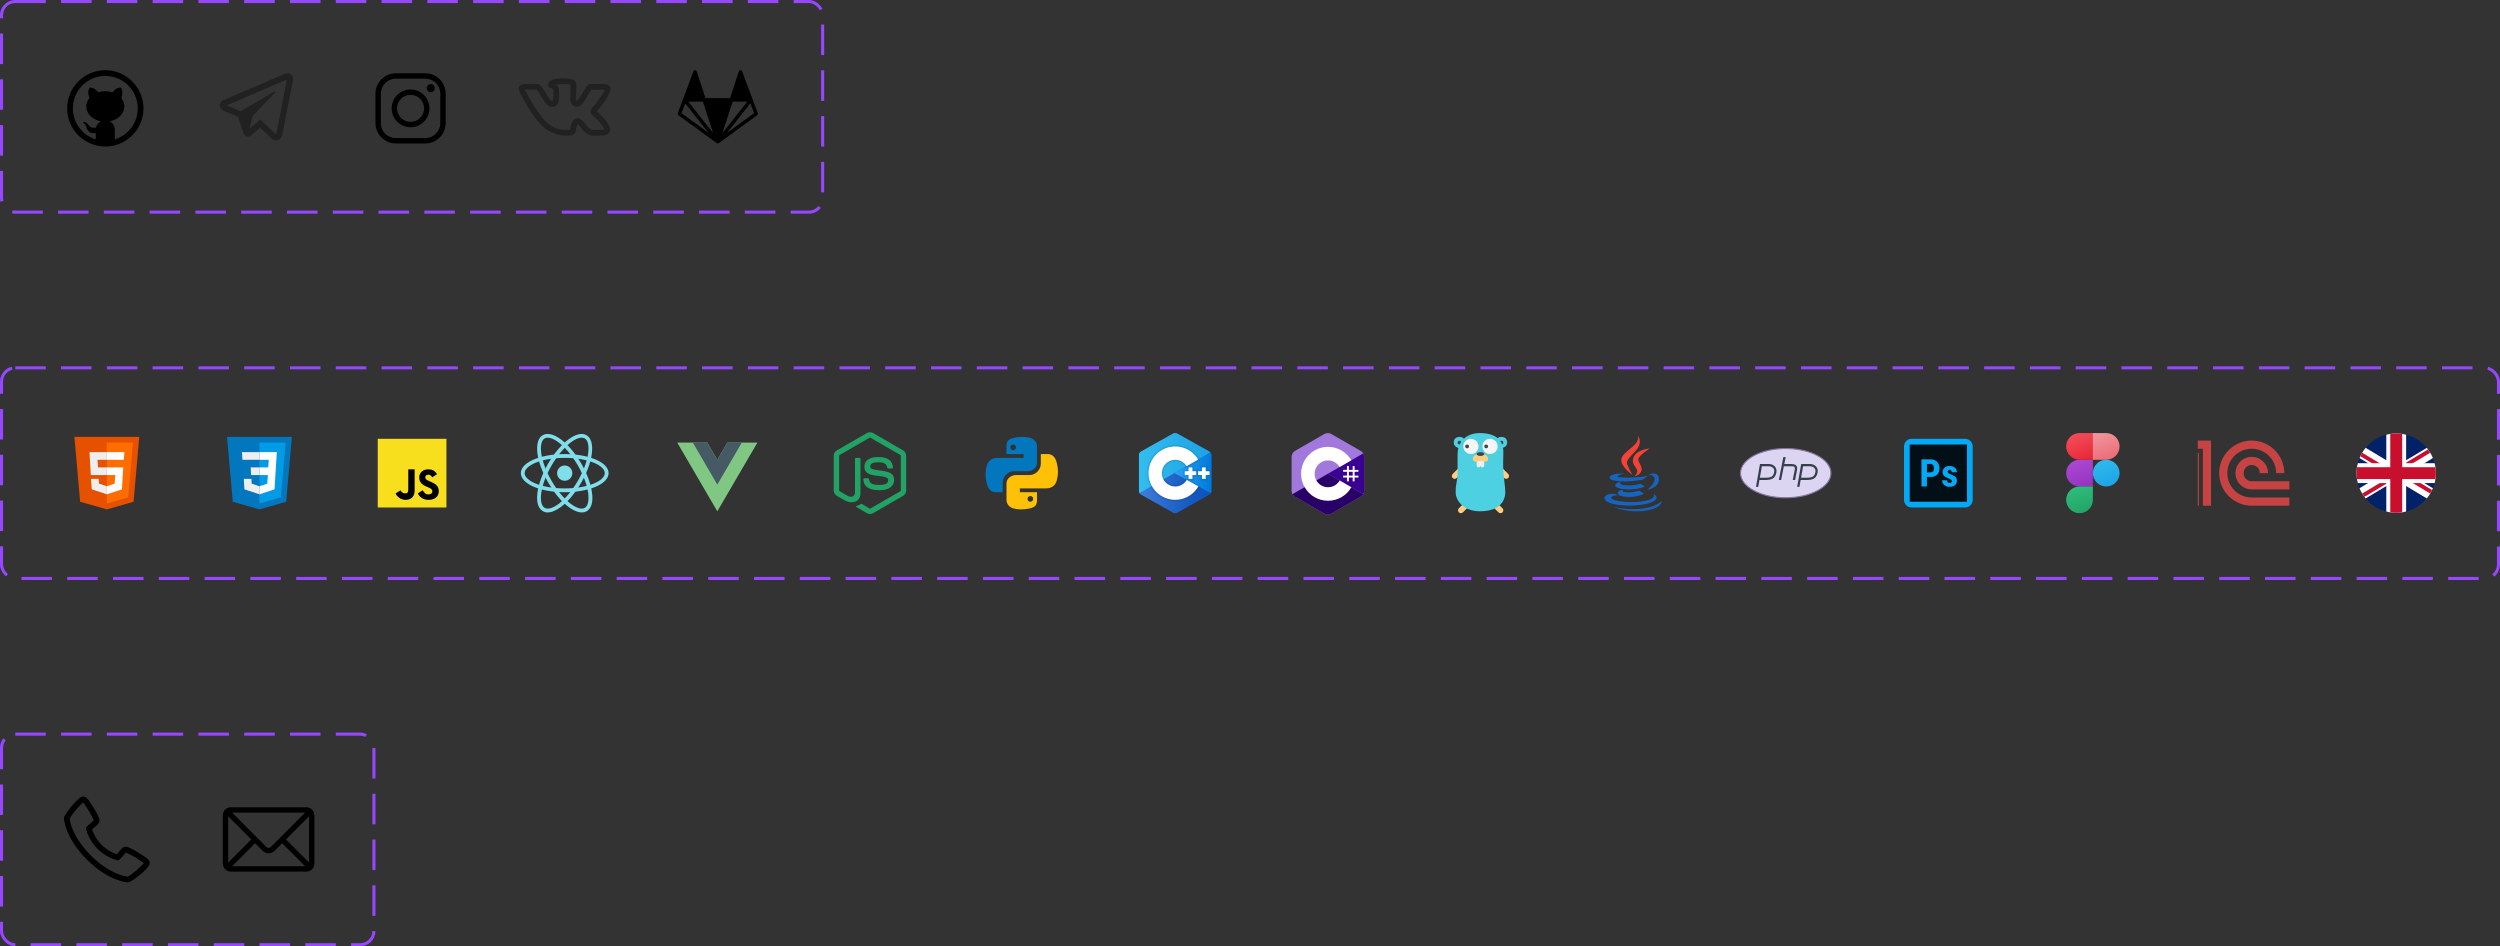 <svg width="819" height="310" viewBox="0 0 819 310" fill="none" xmlns="http://www.w3.org/2000/svg">
<rect x="0" y="0" width="819" height="310" fill="#333333" stroke="none"/>
<rect x="0.5" y="0.5" width="269" height="69" rx="4.5" stroke="#9747FF" stroke-dasharray="10 5"/>
<path d="M94.154 23.984C93.829 23.999 93.526 24.093 93.26 24.201C93.01 24.302 92.056 24.711 90.553 25.355C89.048 26.001 87.056 26.856 84.932 27.77C80.682 29.597 75.904 31.654 73.457 32.707C73.365 32.747 73.044 32.849 72.703 33.115C72.362 33.381 72 33.933 72 34.547C72 35.042 72.236 35.534 72.533 35.828C72.83 36.122 73.145 36.267 73.414 36.377C74.391 36.776 77.422 38.016 77.994 38.25C78.195 38.867 79.293 42.223 79.547 43.045C79.715 43.588 79.874 43.928 80.082 44.197C80.186 44.332 80.307 44.45 80.453 44.543C80.512 44.58 80.576 44.609 80.641 44.635L80.644 44.637C80.659 44.643 80.672 44.653 80.688 44.658C80.716 44.668 80.735 44.669 80.773 44.678C80.926 44.727 81.079 44.758 81.217 44.758C81.802 44.758 82.16 44.436 82.16 44.436L82.182 44.42L85.191 41.816L88.842 45.27C88.893 45.342 89.373 46 90.43 46C91.057 46 91.555 45.685 91.875 45.35C92.195 45.014 92.394 44.662 92.478 44.219V44.217C92.558 43.798 95.922 26.527 95.922 26.527L95.916 26.551C96.014 26.101 96.04 25.683 95.932 25.27C95.823 24.857 95.537 24.461 95.182 24.248C94.827 24.035 94.479 23.97 94.154 23.984ZM93.967 26.074C93.962 26.104 93.97 26.089 93.963 26.123L93.961 26.135L93.959 26.146C93.959 26.146 90.636 43.196 90.514 43.846C90.523 43.797 90.482 43.894 90.439 43.953C90.38 43.912 90.258 43.859 90.258 43.859L90.238 43.838L85.252 39.121L81.727 42.168L82.775 37.969C82.775 37.969 89.332 31.182 89.727 30.787C90.045 30.471 90.111 30.361 90.111 30.252C90.111 30.106 90.035 30 89.865 30C89.712 30 89.507 30.149 89.397 30.219C87.963 31.132 81.672 34.799 78.852 36.44C78.403 36.256 75.29 34.981 74.234 34.551C74.242 34.547 74.24 34.549 74.248 34.545C76.696 33.492 81.472 31.435 85.721 29.608C87.845 28.694 89.839 27.838 91.342 27.193C92.822 26.559 93.85 26.122 93.967 26.074Z" fill="#212121"/>
<g clip-path="url(#clip0_9_232)">
<path d="M184.429 25.662C182.876 25.647 181.704 25.72 180.723 26.226C180.32 26.431 180.034 26.694 179.814 27.002C179.697 27.156 179.587 27.295 179.536 27.617C179.507 27.771 179.485 28.027 179.646 28.306C179.807 28.591 180.151 28.782 180.386 28.818C180.561 28.84 180.935 28.994 181.001 29.082C181.155 29.302 181.213 29.463 181.235 29.551C181.257 29.639 181.25 29.58 181.25 29.58V29.668C181.25 29.668 181.309 30.591 181.272 31.543C181.25 32.012 181.206 32.502 181.133 32.832C181.06 33.162 180.876 33.242 181.14 33.088C180.957 33.198 181.023 33.242 180.796 33.125C180.561 33.015 179.954 32.502 179.155 31.067C178.357 29.624 177.778 28.877 177.646 28.716C177.595 28.569 177.471 28.269 177.046 27.939C176.497 27.515 175.933 27.507 175.933 27.507L175.881 27.5H171.787C171.787 27.5 171.553 27.507 171.282 27.566C171.011 27.625 170.623 27.69 170.256 28.145H170.249C169.875 28.621 169.941 29.053 169.971 29.316C170.007 29.587 170.088 29.8 170.088 29.8L170.102 29.844L170.124 29.888C170.124 29.888 173.252 36.56 176.987 40.625C180.496 44.448 184.56 44.375 184.56 44.375H186.868L186.919 44.368C186.919 44.368 187.659 44.404 188.281 43.709C188.596 43.35 188.669 43.013 188.706 42.764C188.75 42.507 188.75 42.302 188.75 42.302V42.361C188.75 42.361 188.779 41.877 188.911 41.372C188.977 41.123 189.072 40.874 189.16 40.735C189.204 40.654 189.204 40.676 189.219 40.654C189.38 40.771 189.644 41.042 189.922 41.387C190.493 42.068 191.138 43.013 192.039 43.664C192.69 44.126 193.306 44.331 193.774 44.404C194.089 44.456 194.316 44.448 194.47 44.434L197.656 44.375H197.685C197.685 44.375 198.345 44.36 199.004 43.943C199.326 43.738 199.7 43.364 199.824 42.83C199.956 42.295 199.81 41.716 199.502 41.182C199.604 41.365 199.48 41.123 199.385 40.933C199.29 40.742 199.143 40.486 198.923 40.163C198.498 39.534 197.795 38.647 196.631 37.52C196.081 36.992 195.73 36.699 195.51 36.494C195.576 36.399 195.583 36.392 195.832 36.099C196.228 35.637 196.807 34.956 197.539 33.938C198.418 32.708 199.055 31.704 199.465 30.869C199.875 30.041 200.205 29.353 199.839 28.503C199.641 28.042 199.29 27.866 199.033 27.756C198.769 27.646 198.535 27.602 198.315 27.566C197.883 27.5 197.502 27.5 197.502 27.5L193.789 27.529C193.679 27.507 193.254 27.427 192.705 27.778C192.163 28.115 192.039 28.474 192.009 28.584C191.921 28.709 191.306 29.58 190.449 31.104C189.585 32.642 188.999 33.059 188.926 33.096C188.904 33.074 188.948 33.081 188.845 33.022C188.801 32.986 188.757 32.956 188.721 32.561C188.691 32.166 188.728 31.543 188.728 30.811C188.728 29.236 188.867 28.416 188.787 27.632C188.75 27.236 188.589 26.753 188.237 26.431C187.886 26.116 187.505 25.998 187.109 25.896C186.487 25.742 185.644 25.676 184.429 25.662ZM184.414 27.537C185.549 27.551 186.348 27.639 186.641 27.712C186.89 27.778 186.926 27.808 186.919 27.793C186.919 27.808 186.919 27.8 186.919 27.822C186.948 28.137 186.853 29.148 186.853 30.811C186.853 31.462 186.802 32.092 186.853 32.722C186.904 33.352 187.131 34.121 187.798 34.575H187.805C187.725 34.524 188.647 35.212 189.526 34.897C190.405 34.575 191.101 33.77 192.09 32.019C192.954 30.466 193.591 29.595 193.591 29.595L193.65 29.507L193.694 29.419C193.694 29.419 193.679 29.412 193.694 29.404L197.502 29.375C197.502 29.375 197.766 29.375 198.022 29.419C198.03 29.419 198.037 29.419 198.044 29.419C198.008 29.434 198.037 29.529 197.781 30.049C197.451 30.715 196.858 31.667 196.016 32.847C195.32 33.806 194.8 34.429 194.412 34.883C194.023 35.33 193.73 35.542 193.54 36.128C193.445 36.413 193.467 36.838 193.606 37.124C193.738 37.402 193.899 37.556 194.06 37.71C194.382 38.017 194.763 38.318 195.32 38.867C196.411 39.922 197.026 40.698 197.371 41.211C197.546 41.475 197.649 41.658 197.715 41.789C197.781 41.921 197.737 41.87 197.883 42.119C198.008 42.346 197.986 42.376 197.986 42.361C197.861 42.434 197.546 42.5 197.539 42.5L194.353 42.559L194.265 42.581C194.265 42.581 194.272 42.588 194.075 42.559C193.87 42.522 193.547 42.434 193.137 42.141C192.632 41.782 191.995 40.947 191.365 40.185C191.057 39.812 190.742 39.446 190.347 39.153C189.951 38.86 189.329 38.589 188.691 38.801C188.142 38.977 187.783 39.38 187.556 39.753C187.329 40.134 187.197 40.53 187.095 40.889C186.904 41.614 186.875 42.266 186.875 42.266V42.324C186.875 42.324 186.875 42.368 186.86 42.434C186.824 42.449 186.772 42.485 186.743 42.5H184.502C184.502 42.5 181.404 42.661 178.364 39.365C175.112 35.813 172.219 29.873 171.977 29.375H175.749C175.786 29.39 175.918 29.441 175.903 29.434C175.815 29.36 175.947 29.521 175.947 29.521L176.006 29.661L176.108 29.778C176.108 29.778 176.687 30.481 177.515 31.975C178.401 33.579 179.148 34.414 179.983 34.817C180.818 35.22 181.697 34.934 182.07 34.722C182.766 34.319 182.847 33.755 182.964 33.235C183.081 32.715 183.118 32.158 183.14 31.616C183.184 30.576 183.125 29.69 183.125 29.624C183.118 29.602 183.118 29.346 183.044 29.067C182.964 28.782 182.817 28.408 182.539 28.013C182.422 27.852 182.312 27.932 182.187 27.815C182.707 27.668 183.264 27.522 184.414 27.537Z" fill="#212121"/>
</g>
<path d="M34.5 23C27.608 23 22 28.608 22 35.5C22 42.392 27.608 48 34.5 48C41.392 48 47 42.392 47 35.5C47 28.608 41.392 23 34.5 23ZM34.5 24.875C40.379 24.875 45.125 29.621 45.125 35.5C45.125 40.291 41.973 44.327 37.625 45.657V42.46C37.625 41.267 36.937 40.243 35.943 39.733C36.91 39.548 37.807 39.182 38.561 38.664C39.315 38.146 39.904 37.491 40.279 36.755C40.653 36.018 40.803 35.221 40.715 34.429C40.627 33.637 40.304 32.873 39.773 32.2C40.051 31.347 40.36 29.85 39.624 28.673C38.206 28.673 37.29 29.645 36.853 30.25C36.107 30.004 35.307 29.877 34.5 29.875C33.692 29.876 32.892 30.002 32.144 30.246C31.706 29.641 30.791 28.673 29.375 28.673C28.531 30.024 29.053 31.478 29.333 32.071C28.766 32.74 28.411 33.51 28.297 34.313C28.184 35.116 28.315 35.93 28.681 36.684C29.047 37.437 29.635 38.109 30.396 38.641C31.157 39.172 32.068 39.549 33.051 39.737C32.235 40.158 31.623 40.921 31.436 41.848H30.614C29.804 41.848 29.489 41.518 29.051 40.963C28.618 40.407 28.153 40.034 27.595 39.879C27.293 39.847 27.09 40.076 27.353 40.279C28.24 40.883 28.301 41.871 28.657 42.518C28.98 43.1 29.644 43.625 30.394 43.625H31.375V45.657C27.027 44.327 23.875 40.291 23.875 35.5C23.875 29.621 28.621 24.875 34.5 24.875Z" fill="black"/>
<path d="M242.578 23C242.328 22.998 242.105 23.156 242.027 23.395L239.185 32.143H231.101L228.259 23.395C228.183 23.165 227.971 23.007 227.728 23C227.485 22.996 227.266 23.143 227.179 23.371L223.755 32.509C223.753 32.509 223.753 32.511 223.75 32.514L222.036 37.085C221.947 37.326 222.027 37.596 222.237 37.748L234.804 46.886L234.806 46.891C234.808 46.891 234.808 46.891 234.808 46.893C234.815 46.897 234.824 46.902 234.831 46.906C234.84 46.911 234.846 46.917 234.855 46.922C234.857 46.922 234.857 46.924 234.86 46.924C234.86 46.924 234.862 46.926 234.864 46.926C234.866 46.929 234.869 46.931 234.873 46.931C234.875 46.933 234.88 46.935 234.882 46.938C234.893 46.942 234.906 46.949 234.92 46.953C234.92 46.953 234.92 46.953 234.92 46.955C234.933 46.96 234.947 46.964 234.958 46.969C234.96 46.969 234.96 46.969 234.962 46.971C234.971 46.973 234.98 46.975 234.991 46.98C234.996 46.98 235 46.982 235.007 46.982C235.007 46.984 235.007 46.984 235.007 46.982C235.018 46.987 235.029 46.989 235.04 46.991C235.056 46.993 235.069 46.995 235.085 46.998C235.107 46.998 235.132 47 235.154 47C235.177 46.998 235.197 46.998 235.217 46.993C235.226 46.993 235.232 46.993 235.241 46.991C235.241 46.991 235.244 46.991 235.246 46.991C235.25 46.989 235.252 46.989 235.257 46.989C235.259 46.989 235.261 46.987 235.266 46.987C235.27 46.984 235.277 46.984 235.281 46.982C235.29 46.98 235.297 46.978 235.304 46.975C235.308 46.975 235.311 46.975 235.313 46.973C235.315 46.973 235.317 46.973 235.319 46.973C235.328 46.969 235.34 46.964 235.348 46.962C235.36 46.958 235.369 46.953 235.377 46.949C235.38 46.949 235.38 46.949 235.382 46.946C235.384 46.946 235.386 46.946 235.389 46.944C235.393 46.942 235.398 46.94 235.402 46.938C235.415 46.931 235.427 46.924 235.438 46.917C235.442 46.915 235.444 46.913 235.447 46.911C235.449 46.911 235.451 46.908 235.453 46.908C235.462 46.902 235.471 46.897 235.48 46.891L235.485 46.884L248.052 37.748C248.259 37.596 248.339 37.326 248.25 37.085L246.54 32.529C246.538 32.525 246.536 32.518 246.536 32.514L243.107 23.371C243.023 23.15 242.815 23.002 242.578 23ZM225.467 33.286H230.27L233.616 43.58L225.467 33.286ZM240.016 33.286H244.819L236.67 43.58L240.016 33.286ZM224.465 33.862L232.107 43.516L223.259 37.08L224.465 33.862ZM245.822 33.862L247.027 37.08L238.179 43.516L245.822 33.862Z" fill="black"/>
<path d="M129.676 24C125.999 24 123 26.999 123 30.676V40.324C123 44.001 125.999 47 129.676 47H139.324C143.001 47 146 44.001 146 40.324V30.676C146 26.999 143.001 24 139.324 24H129.676ZM129.676 25.769H139.324C142.043 25.769 144.231 27.953 144.231 30.676V40.324C144.231 43.043 142.047 45.231 139.324 45.231H129.676C126.957 45.231 124.769 43.047 124.769 40.324V30.676C124.769 27.957 126.953 25.769 129.676 25.769ZM141.135 27.538C140.402 27.538 139.808 28.133 139.808 28.865C139.808 29.598 140.402 30.192 141.135 30.192C141.867 30.192 142.462 29.598 142.462 28.865C142.462 28.133 141.867 27.538 141.135 27.538ZM134.5 29.308C131.089 29.308 128.308 32.089 128.308 35.5C128.308 38.911 131.089 41.692 134.5 41.692C137.911 41.692 140.692 38.911 140.692 35.5C140.692 32.089 137.911 29.308 134.5 29.308ZM134.5 31.077C136.953 31.077 138.923 33.047 138.923 35.5C138.923 37.953 136.953 39.923 134.5 39.923C132.047 39.923 130.077 37.953 130.077 35.5C130.077 33.047 132.047 31.077 134.5 31.077Z" fill="black"/>
<rect x="0.5" y="120.5" width="818" height="69" rx="4.5" stroke="#9747FF" stroke-dasharray="10 5"/>
<path d="M45.625 143.125H24.375L26.25 164.375L35 166.875L43.75 164.375L45.625 143.125Z" fill="#E65100"/>
<path d="M35 145V164.938L42 162.937L43.562 145H35Z" fill="#FF6D00"/>
<path d="M35 155.625V153.125H40.375L39.938 160.312L35 161.937V159.312L37.562 158.438L37.75 155.625H35ZM40.562 150.625L40.75 148.125H35V150.625H40.562Z" fill="white"/>
<path d="M35 159.312V161.937L30.062 160.312L29.812 156.875H32.312L32.438 158.438L35 159.312ZM31.938 150.625H35V148.125H29.312L29.75 155.625H35V153.125H32.125L31.938 150.625Z" fill="#EEEEEE"/>
<path d="M95.625 143.125H74.375L76.25 164.375L85 166.875L93.75 164.375L95.625 143.125Z" fill="#0277BD"/>
<path d="M85 145V164.938L92 162.937L93.562 145H85Z" fill="#039BE5"/>
<path d="M90.688 148.125H85V150.625H88.062L87.875 153.125H85V155.625H87.75L87.562 158.438L85 159.312V161.937L89.938 160.312L90.375 153.125L90.688 148.125Z" fill="white"/>
<path d="M85 148.125V150.625H79.438L79.25 148.125H85ZM82.125 153.125L82.25 155.625H85V153.125H82.125ZM82.375 156.875H79.875L80.062 160.312L85 161.937V159.312L82.438 158.438L82.375 156.875Z" fill="#EEEEEE"/>
<path d="M123.75 166.25V143.75H146.25V166.25H123.75Z" fill="#F7DF1E"/>
<path d="M138.461 160.592C138.894 161.294 139.364 161.967 140.359 161.967C141.196 161.967 141.634 161.552 141.634 160.977C141.634 160.289 141.181 160.044 140.261 159.644L139.756 159.429C138.301 158.811 137.333 158.038 137.333 156.403C137.333 154.897 138.486 153.751 140.288 153.751C141.571 153.751 142.493 154.195 143.158 155.359L141.586 156.363C141.241 155.746 140.867 155.503 140.288 155.503C139.696 155.503 139.322 155.876 139.322 156.363C139.322 156.966 139.697 157.209 140.563 157.582L141.067 157.797C142.783 158.528 143.75 159.274 143.75 160.952C143.75 162.759 142.323 163.75 140.406 163.75C138.532 163.75 137.468 162.809 136.875 161.645L138.461 160.592ZM131.22 160.643C131.536 161.209 132.017 161.645 132.708 161.645C133.369 161.645 133.75 161.384 133.75 160.368V153.75H135.833V160.688C135.833 162.793 134.613 163.75 132.83 163.75C131.219 163.75 130.057 162.659 129.583 161.645L131.22 160.643Z" fill="#000001"/>
<path d="M185 161.25C176.938 161.25 170.625 158.5 170.625 155C170.625 151.5 176.938 148.75 185 148.75C193.062 148.75 199.375 151.5 199.375 155C199.375 158.5 193.062 161.25 185 161.25ZM185 150C177.125 150 171.875 152.562 171.875 155C171.875 157.438 177.125 160 185 160C192.875 160 198.125 157.438 198.125 155C198.125 152.562 192.875 150 185 150Z" fill="#80DEEA"/>
<path d="M179.437 167.875C178.812 167.875 178.312 167.75 177.812 167.437C174.75 165.687 175.562 158.875 179.562 151.875C181.437 148.625 183.75 145.875 186 144.125C188.437 142.25 190.625 141.687 192.125 142.562C193.687 143.437 194.25 145.625 193.875 148.687C193.5 151.562 192.25 154.937 190.375 158.187C188.5 161.437 186.187 164.187 183.937 165.937C182.312 167.187 180.75 167.875 179.437 167.875ZM190.562 143.375C189.562 143.375 188.25 143.937 186.812 145.062C184.687 146.75 182.5 149.375 180.687 152.5C176.75 159.312 176.375 165.187 178.437 166.375C179.5 167 181.25 166.437 183.187 164.937C185.312 163.25 187.5 160.625 189.312 157.5C191.125 154.375 192.312 151.187 192.687 148.5C193 146 192.625 144.25 191.562 143.625C191.25 143.5 190.937 143.375 190.562 143.375Z" fill="#80DEEA"/>
<path d="M190.625 167.875C187.5 167.875 183 164.063 179.625 158.125C175.562 151.125 174.75 144.313 177.812 142.563C180.875 140.813 186.375 144.875 190.437 151.875C192.312 155.125 193.562 158.5 193.937 161.375C194.375 164.438 193.75 166.563 192.187 167.5C191.687 167.75 191.187 167.875 190.625 167.875ZM178.437 143.625C176.375 144.813 176.75 150.688 180.687 157.5C184.625 164.313 189.5 167.563 191.562 166.375C192.625 165.75 193 164 192.687 161.5C192.312 158.813 191.125 155.625 189.312 152.5C185.375 145.688 180.5 142.438 178.437 143.625Z" fill="#80DEEA"/>
<path d="M185 157.5C186.381 157.5 187.5 156.381 187.5 155C187.5 153.619 186.381 152.5 185 152.5C183.619 152.5 182.5 153.619 182.5 155C182.5 156.381 183.619 157.5 185 157.5Z" fill="#80DEEA"/>
<path d="M234.992 150.625L231.709 145H221.859L234.992 167.5L248.125 145H238.275L234.992 150.625Z" fill="#81C784"/>
<path d="M238.275 145L234.992 150.625L231.709 145H226.966L234.992 158.75L243.018 145H238.275Z" fill="#455A64"/>
<path d="M285.004 168.387C284.646 168.387 284.29 168.293 283.976 168.112L280.701 166.172C280.211 165.899 280.45 165.802 280.611 165.746C281.264 165.518 281.396 165.466 282.092 165.071C282.165 165.029 282.261 165.044 282.336 165.088L284.852 166.581C284.943 166.631 285.072 166.631 285.156 166.581L294.966 160.918C295.057 160.866 295.116 160.761 295.116 160.653V149.332C295.116 149.219 295.058 149.119 294.964 149.062L285.158 143.404C285.068 143.35 284.947 143.35 284.856 143.404L275.051 149.062C274.956 149.116 274.896 149.221 274.896 149.329V160.651C274.896 160.759 274.954 160.862 275.048 160.913L277.735 162.465C279.194 163.194 280.085 162.335 280.085 161.471V150.297C280.085 150.138 280.21 150.015 280.37 150.015H281.613C281.767 150.015 281.895 150.137 281.895 150.297V161.476C281.895 163.421 280.834 164.539 278.99 164.539C278.422 164.539 277.976 164.539 276.728 163.925L274.154 162.442C273.518 162.073 273.125 161.385 273.125 160.651V149.33C273.125 148.593 273.518 147.906 274.154 147.542L283.975 141.876C284.596 141.525 285.421 141.525 286.038 141.876L295.847 147.544C296.479 147.91 296.875 148.596 296.875 149.332V160.654C296.875 161.388 296.479 162.073 295.846 162.442L286.038 168.107C285.723 168.289 285.367 168.382 285.004 168.382" fill="#21A366"/>
<path d="M288.035 160.586C283.743 160.586 282.843 158.615 282.843 156.962C282.843 156.806 282.969 156.68 283.127 156.68H284.394C284.534 156.68 284.653 156.782 284.674 156.92C284.866 158.211 285.436 158.862 288.031 158.862C290.099 158.862 290.978 158.396 290.978 157.299C290.978 156.667 290.728 156.199 287.516 155.884C284.829 155.619 283.169 155.027 283.169 152.879C283.169 150.899 284.839 149.721 287.636 149.721C290.777 149.721 292.334 150.811 292.53 153.154C292.538 153.235 292.508 153.313 292.454 153.372C292.4 153.429 292.324 153.463 292.245 153.463H290.971C290.838 153.463 290.723 153.37 290.696 153.242C290.389 151.884 289.647 151.449 287.631 151.449C285.374 151.449 285.111 152.235 285.111 152.824C285.111 153.539 285.421 153.747 288.466 154.151C291.481 154.551 292.913 155.116 292.913 157.235C292.913 159.371 291.13 160.597 288.021 160.597" fill="#21A366"/>
<path d="M335.029 143.125C334.057 143.128 333.384 143.214 332.569 143.354C330.164 143.773 329.726 144.653 329.726 146.273V148.75H335.351V150H329.512H326.794C325.146 150 323.704 150.776 323.247 152.637C322.731 154.773 322.708 156.11 323.247 158.34C323.657 160.003 324.559 161.25 326.207 161.25H328.477V158.06C328.477 156.206 330.156 154.375 332.079 154.375H336.602C338.179 154.375 339.727 153.211 339.727 151.639V146.273C339.727 144.749 338.627 143.609 337.091 143.353C337.129 143.349 335.993 143.121 335.029 143.125ZM331.914 145.625C332.427 145.625 332.852 146.048 332.852 146.564C332.852 147.084 332.427 147.5 331.914 147.5C331.391 147.5 330.977 147.085 330.977 146.564C330.977 146.05 331.391 145.625 331.914 145.625Z" fill="#0277BD"/>
<path d="M334.424 166.875C335.396 166.872 336.069 166.786 336.884 166.646C339.289 166.227 339.727 165.347 339.727 163.727V161.25H334.102V160H339.941H342.66C344.307 160 345.749 159.224 346.206 157.363C346.722 155.227 346.746 153.89 346.206 151.66C345.796 149.997 344.894 148.75 343.246 148.75H340.976V151.94C340.976 153.794 339.297 155.625 337.374 155.625H332.851C331.274 155.625 329.726 156.789 329.726 158.361V163.727C329.726 165.251 330.826 166.391 332.362 166.647C332.324 166.651 333.46 166.879 334.424 166.875ZM337.539 164.375C337.026 164.375 336.602 163.952 336.602 163.436C336.602 162.916 337.026 162.5 337.539 162.5C338.062 162.5 338.477 162.915 338.477 163.436C338.477 163.95 338.062 164.375 337.539 164.375Z" fill="#FFC107"/>
<path fill-rule="evenodd" clip-rule="evenodd" d="M384.314 142.054C384.739 141.816 385.261 141.816 385.685 142.054C387.782 143.231 394.092 146.773 396.189 147.95C396.614 148.188 396.875 148.628 396.875 149.104C396.875 151.458 396.875 158.542 396.875 160.896C396.875 161.372 396.614 161.812 396.189 162.05C394.093 163.227 387.783 166.769 385.685 167.946C385.261 168.184 384.738 168.184 384.314 167.946C382.217 166.769 375.908 163.227 373.81 162.05C373.386 161.812 373.125 161.373 373.125 160.896C373.125 158.543 373.125 151.458 373.125 149.104C373.125 148.628 373.386 148.188 373.811 147.95C375.907 146.773 382.218 143.231 384.314 142.054Z" fill="url(#paint0_linear_9_232)"/>
<path fill-rule="evenodd" clip-rule="evenodd" d="M373.315 161.503C373.149 161.28 373.125 161.069 373.125 160.784C373.125 158.444 373.125 151.401 373.125 149.06C373.125 148.586 373.386 148.149 373.809 147.913C375.898 146.743 382.187 143.221 384.276 142.05C384.699 141.813 385.273 141.818 385.696 142.055C387.785 143.225 394.052 146.717 396.142 147.887C396.311 147.982 396.439 148.096 396.554 148.247L373.315 161.503Z" fill="url(#paint1_linear_9_232)"/>
<path fill-rule="evenodd" clip-rule="evenodd" d="M385 146.25C389.829 146.25 393.75 150.171 393.75 155C393.75 159.829 389.829 163.75 385 163.75C380.171 163.75 376.25 159.829 376.25 155C376.25 150.171 380.171 146.25 385 146.25ZM385 150.625C387.414 150.625 389.375 152.585 389.375 155C389.375 157.414 387.414 159.375 385 159.375C382.586 159.375 380.625 157.414 380.625 155C380.625 152.585 382.585 150.625 385 150.625Z" fill="white"/>
<path fill-rule="evenodd" clip-rule="evenodd" d="M396.553 148.253C396.876 148.555 396.869 149.01 396.869 149.368C396.869 151.74 396.849 158.486 396.875 160.858C396.877 161.106 396.796 161.366 396.673 161.563L384.746 155L396.553 148.253Z" fill="url(#paint2_linear_9_232)"/>
<g opacity="0.05">
<path fill-rule="evenodd" clip-rule="evenodd" d="M390.625 153.125V154.375H391.875V155.625H390.625V156.875H389.375V155.625H388.125V154.375H389.375V153.125H390.625ZM391.25 152.5H390.625H389.375H388.75V153.125V153.75H388.125H387.5V154.375V155.625V156.25H388.125H388.75V156.875V157.5H389.375H390.625H391.25V156.875V156.25H391.875H392.5V155.625V154.375V153.75H391.875H391.25V153.125V152.5Z" fill="black"/>
<path fill-rule="evenodd" clip-rule="evenodd" d="M395 153.125V154.375H396.25V155.625H395V156.875H393.75V155.625H392.5V154.375H393.75V153.125H395ZM395.625 152.5H395H393.75H393.125V153.125V153.75H392.5H391.875V154.375V155.625V156.25H392.5H393.125V156.875V157.5H393.75H395H395.625V156.875V156.25H396.25H396.875V155.625V154.375V153.75H396.25H395.625V153.125V152.5Z" fill="black"/>
</g>
<g opacity="0.07">
<path fill-rule="evenodd" clip-rule="evenodd" d="M390.625 153.125V154.375H391.875V155.625H390.625V156.875H389.375V155.625H388.125V154.375H389.375V153.125H390.625ZM390.938 152.812H390.625H389.375H389.062V153.125V154.062H388.125H387.812V154.375V155.625V155.938H388.125H389.062V156.875V157.188H389.375H390.625H390.938V156.875V155.938H391.875H392.188V155.625V154.375V154.062H391.875H390.938V153.125V152.812Z" fill="black"/>
<path fill-rule="evenodd" clip-rule="evenodd" d="M395 153.125V154.375H396.25V155.625H395V156.875H393.75V155.625H392.5V154.375H393.75V153.125H395ZM395.312 152.812H395H393.75H393.438V153.125V154.062H392.5H392.188V154.375V155.625V155.938H392.5H393.438V156.875V157.188H393.75H395H395.312V156.875V155.938H396.25H396.562V155.625V154.375V154.062H396.25H395.312V153.125V152.812Z" fill="black"/>
</g>
<path fill-rule="evenodd" clip-rule="evenodd" d="M390.625 153.125H389.375V154.375H388.125V155.625H389.375V156.875H390.625V155.625H391.875V154.375H390.625V153.125Z" fill="white"/>
<path fill-rule="evenodd" clip-rule="evenodd" d="M396.25 154.375H395V153.125H393.75V154.375H392.5V155.625H393.75V156.875H395V155.625H396.25V154.375Z" fill="white"/>
<path opacity="0.05" fill-rule="evenodd" clip-rule="evenodd" d="M385 146.25C388.205 146.25 391.001 147.982 392.526 150.554L388.73 152.723C387.961 151.467 386.579 150.625 385 150.625C382.585 150.625 380.625 152.585 380.625 155C380.625 157.414 382.586 159.375 385 159.375C386.606 159.375 388.007 158.505 388.768 157.213L392.601 159.322C391.094 161.964 388.256 163.75 385 163.75C380.171 163.75 376.25 159.829 376.25 155C376.25 150.171 380.171 146.25 385 146.25ZM385 145.625C379.831 145.625 375.625 149.831 375.625 155C375.625 160.169 379.831 164.375 385 164.375C388.354 164.375 391.475 162.558 393.144 159.631L393.458 159.08L392.902 158.774L389.069 156.665L388.538 156.372L388.229 156.896C387.556 158.039 386.319 158.75 385 158.75C382.932 158.75 381.25 157.068 381.25 155C381.25 152.932 382.932 151.25 385 151.25C386.312 151.25 387.507 151.922 388.197 153.049L388.514 153.567L389.04 153.266L392.836 151.098L393.387 150.783L393.063 150.236C391.378 147.392 388.289 145.625 385 145.625Z" fill="black"/>
<path opacity="0.07" fill-rule="evenodd" clip-rule="evenodd" d="M385 146.25C388.205 146.25 391.001 147.982 392.526 150.554L388.73 152.723C387.961 151.467 386.579 150.625 385 150.625C382.585 150.625 380.625 152.585 380.625 155C380.625 157.414 382.586 159.375 385 159.375C386.606 159.375 388.007 158.505 388.768 157.213L392.601 159.322C391.094 161.964 388.256 163.75 385 163.75C380.171 163.75 376.25 159.829 376.25 155C376.25 150.171 380.171 146.25 385 146.25ZM385 145.938C380.003 145.938 375.938 150.003 375.938 155C375.938 159.997 380.003 164.062 385 164.062C388.243 164.062 391.259 162.305 392.872 159.477L393.029 159.201L392.751 159.048L388.919 156.939L388.653 156.793L388.499 157.054C387.769 158.293 386.429 159.062 385 159.062C382.76 159.062 380.938 157.24 380.938 155C380.938 152.76 382.76 150.938 385 150.938C386.422 150.938 387.716 151.666 388.464 152.886L388.622 153.145L388.885 152.994L392.681 150.826L392.956 150.668L392.794 150.395C391.165 147.646 388.179 145.938 385 145.938Z" fill="black"/>
<path d="M446.874 149.723C446.874 149.274 446.778 148.877 446.583 148.537C446.393 148.202 446.107 147.922 445.724 147.7C442.562 145.877 439.398 144.059 436.237 142.234C435.385 141.742 434.559 141.76 433.713 142.259C432.454 143.001 426.153 146.611 424.276 147.699C423.503 148.147 423.126 148.832 423.126 149.722C423.125 153.388 423.126 157.055 423.125 160.721C423.125 161.16 423.217 161.549 423.403 161.884C423.593 162.229 423.883 162.517 424.275 162.744C426.153 163.832 432.454 167.441 433.712 168.183C434.559 168.683 435.385 168.701 436.237 168.209C439.398 166.384 442.563 164.566 445.725 162.743C446.117 162.516 446.407 162.228 446.597 161.883C446.783 161.548 446.875 161.159 446.875 160.72C446.875 160.72 446.875 153.389 446.874 149.723Z" fill="#A179DC"/>
<path d="M435.036 155.186L423.403 161.884C423.593 162.229 423.883 162.517 424.275 162.744C426.152 163.832 432.454 167.441 433.712 168.183C434.558 168.683 435.385 168.701 436.237 168.209C439.398 166.384 442.563 164.566 445.725 162.743C446.117 162.516 446.407 162.228 446.597 161.883L435.036 155.186Z" fill="#280068"/>
<path d="M446.874 149.723C446.874 149.274 446.778 148.877 446.584 148.537L435.036 155.186L446.597 161.883C446.783 161.548 446.875 161.159 446.875 160.72C446.875 160.72 446.875 153.389 446.874 149.723Z" fill="#390091"/>
<path d="M441.886 152.682V153.934H443.138V152.682H443.764V153.934H445.016V154.56H443.764V155.812H445.016V156.438H443.764V157.69H443.138V156.438H441.886V157.69H441.26V156.438H440.008V155.812H441.26V154.56H440.008V153.934H441.26V152.682H441.886ZM443.138 154.56H441.886V155.812H443.138V154.56Z" fill="white"/>
<path d="M435.062 146.394C438.328 146.394 441.179 148.167 442.706 150.803L442.691 150.778L438.849 152.99C438.092 151.709 436.704 150.844 435.112 150.826L435.062 150.825C432.634 150.825 430.666 152.794 430.666 155.221C430.665 155.986 430.865 156.739 431.246 157.402C432.003 158.725 433.428 159.617 435.062 159.617C436.706 159.617 438.139 158.714 438.892 157.377L438.874 157.409L442.711 159.631C441.2 162.245 438.388 164.014 435.16 164.049L435.062 164.049C431.786 164.049 428.926 162.265 427.403 159.615C426.659 158.321 426.234 156.821 426.234 155.221C426.234 150.346 430.186 146.393 435.062 146.393L435.062 146.394Z" fill="white"/>
<path d="M492.217 166.519L490.228 164.531L488.903 165.856L490.891 167.845C491.258 168.211 491.851 168.211 492.217 167.845C492.583 167.479 492.583 166.886 492.217 166.519ZM494.092 155.269L492.103 153.281L490.778 154.606L492.766 156.595C493.133 156.961 493.726 156.961 494.092 156.595C494.458 156.229 494.458 155.636 494.092 155.269ZM477.927 166.519L479.916 164.531L481.241 165.856L479.253 167.845C478.886 168.211 478.293 168.211 477.927 167.845C477.561 167.479 477.561 166.886 477.927 166.519ZM475.896 155.269L477.884 153.281L479.21 154.606L477.221 156.595C476.855 156.961 476.261 156.961 475.896 156.595C475.53 156.229 475.529 155.636 475.896 155.269Z" fill="#FFCC80"/>
<path d="M493.75 145C493.75 143.792 493.032 143.125 491.731 143.125C490.429 143.125 489.375 144.729 489.375 145.938C489.375 146.562 490.577 146.875 491.25 146.875C492.551 146.875 493.75 146.208 493.75 145ZM476.25 145C476.25 143.792 476.968 143.125 478.269 143.125C479.571 143.125 480.625 144.729 480.625 145.938C480.625 146.562 479.423 146.875 478.75 146.875C477.449 146.875 476.25 146.208 476.25 145Z" fill="#4DD0E1"/>
<path d="M491.875 144.375C491.709 144.375 491.55 144.441 491.433 144.558C491.316 144.675 491.25 144.834 491.25 145C491.25 145.166 491.316 145.325 491.433 145.442C491.55 145.559 491.709 145.625 491.875 145.625C492.041 145.625 492.2 145.559 492.317 145.442C492.434 145.325 492.5 145.166 492.5 145C492.5 144.834 492.434 144.675 492.317 144.558C492.2 144.441 492.041 144.375 491.875 144.375ZM478.125 144.375C477.959 144.375 477.8 144.441 477.683 144.558C477.566 144.675 477.5 144.834 477.5 145C477.5 145.166 477.566 145.325 477.683 145.442C477.8 145.559 477.959 145.625 478.125 145.625C478.291 145.625 478.45 145.559 478.567 145.442C478.684 145.325 478.75 145.166 478.75 145C478.75 144.834 478.684 144.675 478.567 144.558C478.45 144.441 478.291 144.375 478.125 144.375Z" fill="#424242"/>
<path d="M493.125 161.25C493.125 164.234 491.113 167.5 484.806 167.5C479.73 167.5 476.875 164.234 476.875 161.25C476.875 158.125 477.5 157.621 477.5 155C477.5 152.07 477.5 150.625 477.5 148.75C477.5 145.766 479.423 141.875 484.806 141.875C490.19 141.875 492.5 144.369 492.5 148.125C492.5 150 492.352 151.533 492.5 154.375C492.616 156.601 493.125 159.375 493.125 161.25Z" fill="#4DD0E1"/>
<path d="M488.125 143.75C487.462 143.75 486.826 144.013 486.357 144.482C485.888 144.951 485.625 145.587 485.625 146.25C485.625 146.913 485.888 147.549 486.357 148.018C486.826 148.487 487.462 148.75 488.125 148.75C488.788 148.75 489.424 148.487 489.893 148.018C490.362 147.549 490.625 146.913 490.625 146.25C490.625 145.587 490.362 144.951 489.893 144.482C489.424 144.013 488.788 143.75 488.125 143.75ZM481.875 143.75C481.212 143.75 480.576 144.013 480.107 144.482C479.638 144.951 479.375 145.587 479.375 146.25C479.375 146.913 479.638 147.549 480.107 148.018C480.576 148.487 481.212 148.75 481.875 148.75C482.538 148.75 483.174 148.487 483.643 148.018C484.112 147.549 484.375 146.913 484.375 146.25C484.375 145.587 484.112 144.951 483.643 144.482C483.174 144.013 482.538 143.75 481.875 143.75Z" fill="#F5F5F5"/>
<path d="M485 152.5C485 152.845 485.28 153.125 485.625 153.125C485.97 153.125 486.25 152.845 486.25 152.5V150.625H485V152.5ZM483.75 152.5C483.75 152.845 484.03 153.125 484.375 153.125C484.72 153.125 485 152.845 485 152.5V150.625H483.75V152.5Z" fill="#EEEEEE"/>
<path d="M486.562 151.25C486.305 151.25 486.154 151.197 485.931 151.122C485.321 150.917 484.668 150.918 484.058 151.123C483.836 151.198 483.694 151.25 483.438 151.25C482.604 151.25 482.5 150.625 482.5 150.312C482.5 149.375 483.438 148.75 484.375 148.75C484.897 148.75 485.103 148.75 485.625 148.75C486.562 148.75 487.5 149.375 487.5 150.312C487.5 150.625 487.396 151.25 486.562 151.25Z" fill="#FFCC80"/>
<path d="M486.875 145.625C486.709 145.625 486.55 145.691 486.433 145.808C486.316 145.925 486.25 146.084 486.25 146.25C486.25 146.416 486.316 146.575 486.433 146.692C486.55 146.809 486.709 146.875 486.875 146.875C487.041 146.875 487.2 146.809 487.317 146.692C487.434 146.575 487.5 146.416 487.5 146.25C487.5 146.084 487.434 145.925 487.317 145.808C487.2 145.691 487.041 145.625 486.875 145.625ZM480.625 145.625C480.459 145.625 480.3 145.691 480.183 145.808C480.066 145.925 480 146.084 480 146.25C480 146.416 480.066 146.575 480.183 146.692C480.3 146.809 480.459 146.875 480.625 146.875C480.791 146.875 480.95 146.809 481.067 146.692C481.184 146.575 481.25 146.416 481.25 146.25C481.25 146.084 481.184 145.925 481.067 145.808C480.95 145.691 480.791 145.625 480.625 145.625ZM485 148.125C484.668 148.125 484.351 148.191 484.116 148.308C483.882 148.425 483.75 148.584 483.75 148.75C483.75 148.916 483.882 149.075 484.116 149.192C484.351 149.309 484.668 149.375 485 149.375C485.332 149.375 485.649 149.309 485.884 149.192C486.118 149.075 486.25 148.916 486.25 148.75C486.25 148.584 486.118 148.425 485.884 148.308C485.649 148.191 485.332 148.125 485 148.125Z" fill="#424242"/>
<path d="M534.781 155.561C534.157 154.556 533.705 153.722 533.078 152.152C532.018 149.5 539.525 147.104 536.481 142.499C537.801 145.68 531.746 147.646 531.183 150.295C530.669 152.731 534.778 155.561 534.781 155.561Z" fill="#F44336"/>
<path d="M534.924 150.794C534.804 152.366 536.317 153.204 536.361 154.353C536.396 155.288 535.456 156.068 535.456 156.068C535.456 156.068 537.161 155.733 537.693 154.306C538.284 152.723 536.547 151.638 536.726 150.37C536.893 149.159 540.495 146.906 540.495 146.906C540.495 146.906 535.194 147.257 534.924 150.794Z" fill="#F44336"/>
<path d="M540.053 155.659C541.149 155.413 542.073 156.111 542.073 156.916C542.073 158.729 539.56 160.443 539.56 160.443C539.56 160.443 543.451 159.979 543.451 157.002C543.451 155.033 541.54 154.541 540.053 155.659ZM538.206 157.122C538.206 157.122 539.419 156.258 539.742 155.933C536.765 156.565 529.968 156.65 529.968 156.101C529.968 155.596 532.16 155.078 532.16 155.078C532.16 155.078 527.302 155.008 527.302 156.441C527.302 157.934 533.661 158.041 538.206 157.122Z" fill="#1565C0"/>
<path d="M537.459 158.482C534.641 159.419 529.451 159.119 530.988 157.861C530.239 157.861 529.129 158.463 529.129 159.042C529.129 160.202 534.743 161.099 538.898 159.399L537.459 158.482Z" fill="#1565C0"/>
<path d="M531.679 160.462C530.656 160.462 529.994 161.121 529.994 161.601C529.994 163.095 536.094 163.246 538.511 161.729L536.975 160.709C535.169 161.503 530.634 161.612 531.679 160.462Z" fill="#1565C0"/>
<path d="M542.676 162.895C542.676 162.31 542.016 162.034 541.78 161.903C543.173 165.261 527.832 165 527.832 163.018C527.832 162.567 528.961 162.126 530.005 162.334L529.118 161.81C527.038 161.484 525.625 162.398 525.625 163.136C525.625 166.575 542.676 166.409 542.676 162.895Z" fill="#1565C0"/>
<path d="M544.375 164.128C541.784 166.687 535.213 167.619 528.606 166.038C535.213 168.853 544.344 167.268 544.375 164.128Z" fill="#1565C0"/>
<g clip-path="url(#clip1_9_232)">
<path d="M585 163.062C576.832 163.062 570.188 159.446 570.188 155C570.188 150.554 576.832 146.938 585 146.938C593.167 146.938 599.812 150.554 599.812 155C599.812 159.446 593.167 163.062 585 163.062Z" fill="#DCD5F2"/>
<path d="M585 147.125C593.064 147.125 599.625 150.658 599.625 155C599.625 159.342 593.064 162.875 585 162.875C576.936 162.875 570.375 159.342 570.375 155C570.375 150.658 576.936 147.125 585 147.125ZM585 146.75C576.716 146.75 570 150.444 570 155C570 159.556 576.716 163.25 585 163.25C593.284 163.25 600 159.556 600 155C600 150.444 593.284 146.75 585 146.75Z" fill="#8B75A1"/>
<path d="M579.417 152.75C580.064 152.75 580.622 152.983 580.948 153.39C581.229 153.74 581.316 154.204 581.199 154.731C580.884 156.153 580.273 156.5 578.089 156.5H576.536L577.192 152.75H579.417ZM579.417 152H576.562L575.25 159.5H576L576.396 157.25H578.089C580.288 157.25 581.484 156.911 581.931 154.893C582.316 153.161 581.038 152 579.417 152ZM592.917 152.75C593.564 152.75 594.122 152.983 594.448 153.39C594.729 153.74 594.816 154.204 594.699 154.731C594.384 156.153 593.773 156.5 591.589 156.5H590.036L590.692 152.75H592.917ZM592.917 152H590.062L588.75 159.5H589.5L589.896 157.25H591.589C593.788 157.25 594.984 156.911 595.431 154.893C595.816 153.161 594.538 152 592.917 152Z" fill="#36404D"/>
<path d="M588.402 152.455C588.072 152.131 587.491 152 586.625 152H584.549L585 149.75H584.213L582.75 157.25H583.496L584.392 152.75H584.549H586.626C587.502 152.75 587.786 152.9 587.876 152.989C588.005 153.116 588.035 153.449 587.958 153.875L587.295 157.25H588.085L588.695 154.014C588.825 153.298 588.726 152.773 588.402 152.455Z" fill="#36404D"/>
</g>
<path d="M623.75 146.25C623.75 144.869 624.869 143.75 626.25 143.75H643.75C645.131 143.75 646.25 144.869 646.25 146.25V163.75C646.25 165.131 645.131 166.25 643.75 166.25H626.25C624.869 166.25 623.75 165.131 623.75 163.75V146.25Z" fill="#03A9F4"/>
<path d="M632.51 151.984H631.259V154.755H632.492C632.834 154.755 633.098 154.643 633.286 154.419C633.473 154.196 633.566 153.87 633.566 153.443C633.566 152.999 633.471 152.646 633.279 152.384C633.088 152.121 632.831 151.988 632.51 151.984Z" fill="#020F16"/>
<path d="M625.625 145.625V164.375H644.375V145.625H625.625ZM634.603 155.493C634.087 155.998 633.371 156.25 632.455 156.25H631.259V159.375H629.464V150.488H632.492C633.371 150.488 634.072 150.761 634.594 151.306C635.117 151.851 635.379 152.559 635.379 153.43C635.379 154.301 635.12 154.988 634.603 155.493ZM640.426 158.96C639.983 159.318 639.401 159.497 638.681 159.497C638.196 159.497 637.769 159.402 637.399 159.213C637.029 159.024 636.738 158.76 636.529 158.422C636.319 158.085 636.214 157.721 636.214 157.33H637.856C637.865 157.631 637.934 157.857 638.067 158.007C638.199 158.158 638.416 158.233 638.717 158.233C639.181 158.233 639.412 158.024 639.412 157.604C639.412 157.458 639.342 157.323 639.202 157.199C639.061 157.075 638.75 156.907 638.266 156.696C637.554 156.407 637.064 156.108 636.797 155.798C636.531 155.488 636.398 155.104 636.398 154.644C636.398 154.066 636.606 153.589 637.023 153.213C637.44 152.837 637.993 152.649 638.68 152.649C639.404 152.649 639.984 152.836 640.419 153.21C640.855 153.584 641.073 154.087 641.073 154.718H639.345C639.345 154.181 639.122 153.912 638.674 153.912C638.491 153.912 638.341 153.969 638.222 154.082C638.103 154.196 638.045 154.356 638.045 154.559C638.045 154.705 638.11 154.834 638.241 154.946C638.371 155.058 638.677 155.218 639.163 155.426C639.867 155.686 640.364 155.976 640.655 156.296C640.946 156.615 641.091 157.029 641.091 157.537C641.091 158.128 640.869 158.602 640.426 158.96Z" fill="#020F16"/>
<path d="M686.25 150.625H681.25C678.834 150.625 676.875 148.666 676.875 146.25C676.875 143.834 678.834 141.875 681.25 141.875H686.25V150.625Z" fill="url(#paint3_linear_9_232)"/>
<path d="M685.625 159.375H681.25C678.834 159.375 676.875 157.416 676.875 155C676.875 152.584 678.834 150.625 681.25 150.625H685.625V159.375Z" fill="url(#paint4_linear_9_232)"/>
<path d="M681.25 168.125C678.834 168.125 676.875 166.166 676.875 163.75C676.875 161.334 678.834 159.375 681.25 159.375H685.625V163.75C685.625 166.166 683.666 168.125 681.25 168.125Z" fill="url(#paint5_linear_9_232)"/>
<path d="M690 150.625H685.625V141.875H690C692.416 141.875 694.375 143.834 694.375 146.25C694.375 148.666 692.416 150.625 690 150.625Z" fill="url(#paint6_linear_9_232)"/>
<path d="M690 159.375C692.416 159.375 694.375 157.416 694.375 155C694.375 152.584 692.416 150.625 690 150.625C687.584 150.625 685.625 152.584 685.625 155C685.625 157.416 687.584 159.375 690 159.375Z" fill="url(#paint7_linear_9_232)"/>
<g clip-path="url(#clip2_9_232)">
<path d="M715 151H717.667V165.667H720.333V148.333H715V151Z" fill="#C74343"/>
<path d="M717.667 147H721.667V165.667H724.333V144.333H717.667V147ZM729.667 155C729.667 150.588 733.255 147 737.667 147C742.079 147 745.667 150.588 745.667 155H748.333C748.333 149.119 743.548 144.333 737.667 144.333C731.785 144.333 727 149.119 727 155C727 160.881 731.785 165.667 737.667 165.667H755V163H737.667C733.255 163 729.667 159.412 729.667 155Z" fill="#C74343"/>
<path d="M737.667 157.667C736.196 157.667 735 156.471 735 155C735 153.529 736.196 152.333 737.667 152.333C739.137 152.333 740.333 153.529 740.333 155H743C743 152.059 740.608 149.667 737.667 149.667C734.725 149.667 732.333 152.059 732.333 155C732.333 157.941 734.725 160.333 737.667 160.333H755V157.667H737.667Z" fill="#C74343"/>
</g>
<path d="M785 168C792.18 168 798 162.18 798 155C798 147.82 792.18 142 785 142C777.82 142 772 147.82 772 155C772 162.18 777.82 168 785 168Z" fill="#012169"/>
<path d="M795.017 146.715L785 152.726L774.983 146.715C774.15 147.723 773.474 148.85 772.978 150.06L781.211 155L772.978 159.94C773.473 161.15 774.149 162.277 774.982 163.285L785 157.274L795.018 163.284C795.851 162.277 796.527 161.149 797.022 159.939L788.789 154.999L797.022 150.059C796.526 148.85 795.85 147.723 795.017 146.715Z" fill="white"/>
<path d="M774.589 162.763L786.263 155.758L796.136 161.682C796.36 161.31 796.565 160.926 796.75 160.534L786.263 154.242L796.136 148.319C795.911 147.946 795.669 147.585 795.41 147.237L783.736 154.242L773.863 148.319C773.641 148.69 773.436 149.072 773.25 149.466L783.736 155.758L773.863 161.682C774.087 162.054 774.33 162.415 774.589 162.763Z" fill="#C8102E"/>
<path d="M788.25 142.426C786.121 141.858 783.879 141.858 781.75 142.426V151.75H772.426C771.858 153.879 771.858 156.121 772.426 158.25H781.75V167.574C783.879 168.142 786.121 168.142 788.25 167.574V158.25H797.574C798.142 156.121 798.142 153.879 797.574 151.75H788.25V142.426Z" fill="white"/>
<path d="M786.95 142.162C786.305 142.059 785.653 142.005 785 142C784.347 142.005 783.695 142.059 783.05 142.162V153.05H772.162C772.059 153.695 772.005 154.347 772 155C772.005 155.653 772.059 156.305 772.162 156.95H783.05V167.838C783.695 167.941 784.347 167.995 785 168C785.653 167.995 786.305 167.941 786.95 167.838V156.95H797.838C797.941 156.305 797.995 155.653 798 155C797.995 154.347 797.941 153.695 797.838 153.05H786.95V142.162Z" fill="#C8102E"/>
<rect x="0.5" y="240.5" width="122" height="69" rx="4.5" stroke="#9747FF" stroke-dasharray="10 5"/>
<path d="M100.363 264.453H75.637C74.186 264.453 73 265.634 73 267.09V282.91C73 284.367 74.187 285.547 75.637 285.547H100.363C101.814 285.547 103 284.366 103 282.91V267.09C103 265.633 101.814 264.453 100.363 264.453ZM99.958 266.211L88.681 277.525C88.338 277.87 87.663 277.87 87.319 277.525L76.042 266.211H99.958ZM74.758 282.587V267.413L82.32 275L74.758 282.587ZM76.042 283.789L83.561 276.245L86.074 278.766C87.104 279.799 88.897 279.799 89.926 278.766L92.439 276.245L99.958 283.789H76.042ZM101.242 282.587L93.68 275L101.242 267.413V282.587Z" fill="black"/>
<g clip-path="url(#clip3_9_232)">
<path d="M48.158 281.182C48.108 281.141 42.493 277.122 40.97 277.386C40.238 277.515 39.819 278.014 38.98 279.014C38.748 279.293 38.511 279.566 38.268 279.836C37.738 279.663 37.221 279.452 36.72 279.206C34.138 277.948 32.052 275.862 30.794 273.28C30.548 272.779 30.337 272.262 30.164 271.732C30.44 271.48 30.826 271.154 30.991 271.016C31.986 270.181 32.485 269.762 32.614 269.029C32.879 267.511 28.859 261.892 28.818 261.841C28.635 261.582 28.397 261.366 28.12 261.21C27.843 261.053 27.536 260.96 27.219 260.938C25.589 260.938 20.938 266.971 20.938 267.988C20.938 268.048 21.023 274.051 28.426 281.582C35.949 288.977 41.953 289.062 42.012 289.062C43.029 289.062 49.062 284.411 49.062 282.781C49.04 282.464 48.947 282.156 48.79 281.88C48.634 281.603 48.418 281.365 48.158 281.182ZM41.908 287.182C41.089 287.114 36.051 286.45 29.752 280.261C23.532 273.928 22.884 268.876 22.819 268.093C24.048 266.165 25.532 264.411 27.231 262.88C27.268 262.918 27.318 262.974 27.382 263.047C28.685 264.826 29.807 266.73 30.733 268.731C30.432 269.034 30.114 269.319 29.78 269.585C29.263 269.979 28.788 270.426 28.363 270.918L28.135 271.237L28.202 271.622C28.401 272.482 28.704 273.313 29.107 274.098C30.549 277.059 32.941 279.451 35.902 280.892C36.687 281.295 37.518 281.599 38.378 281.798L38.763 281.865L39.082 281.638C39.576 281.21 40.025 280.734 40.421 280.214C40.714 279.864 41.107 279.396 41.255 279.264C43.262 280.188 45.171 281.312 46.953 282.618C47.031 282.684 47.085 282.734 47.122 282.767C45.591 284.467 43.837 285.951 41.908 287.18V287.182Z" fill="black"/>
</g>
<defs>
<linearGradient id="paint0_linear_9_232" x1="373.125" y1="155" x2="396.875" y2="155" gradientUnits="userSpaceOnUse">
<stop offset="0.002" stop-color="#427FDB"/>
<stop offset="0.397" stop-color="#2668CB"/>
<stop offset="0.763" stop-color="#1358BF"/>
<stop offset="1" stop-color="#0C52BB"/>
</linearGradient>
<linearGradient id="paint1_linear_9_232" x1="373.125" y1="151.689" x2="396.554" y2="151.689" gradientUnits="userSpaceOnUse">
<stop stop-color="#32BDEF"/>
<stop offset="1" stop-color="#1EA2E4"/>
</linearGradient>
<linearGradient id="paint2_linear_9_232" x1="384.746" y1="154.908" x2="396.875" y2="154.908" gradientUnits="userSpaceOnUse">
<stop stop-color="#2AA4F4"/>
<stop offset="1" stop-color="#007AD9"/>
</linearGradient>
<linearGradient id="paint3_linear_9_232" x1="680.193" y1="140.688" x2="684.389" y2="152.216" gradientUnits="userSpaceOnUse">
<stop stop-color="#F44F5A"/>
<stop offset="0.443" stop-color="#EE3D4A"/>
<stop offset="1" stop-color="#E52030"/>
</linearGradient>
<linearGradient id="paint4_linear_9_232" x1="679.775" y1="149.147" x2="683.946" y2="160.607" gradientUnits="userSpaceOnUse">
<stop stop-color="#AE4CD5"/>
<stop offset="1" stop-color="#9331BF"/>
</linearGradient>
<linearGradient id="paint5_linear_9_232" x1="679.256" y1="156.473" x2="683.638" y2="168.511" gradientUnits="userSpaceOnUse">
<stop stop-color="#33C481"/>
<stop offset="1" stop-color="#21A366"/>
</linearGradient>
<linearGradient id="paint6_linear_9_232" x1="687.186" y1="140.32" x2="691.324" y2="151.689" gradientUnits="userSpaceOnUse">
<stop stop-color="#F09CA2"/>
<stop offset="1" stop-color="#EB6773"/>
</linearGradient>
<linearGradient id="paint7_linear_9_232" x1="687.946" y1="149.358" x2="691.786" y2="159.906" gradientUnits="userSpaceOnUse">
<stop stop-color="#32BDEF"/>
<stop offset="1" stop-color="#1EA2E4"/>
</linearGradient>
<clipPath id="clip0_9_232">
<rect width="30" height="30" fill="white" transform="translate(170 20)"/>
</clipPath>
<clipPath id="clip1_9_232">
<rect width="30" height="30" fill="white" transform="translate(570 140)"/>
</clipPath>
<clipPath id="clip2_9_232">
<rect width="30" height="30" fill="white" transform="translate(720 140)"/>
</clipPath>
<clipPath id="clip3_9_232">
<rect width="30" height="30" fill="white" transform="translate(20 260)"/>
</clipPath>
</defs>
</svg>
